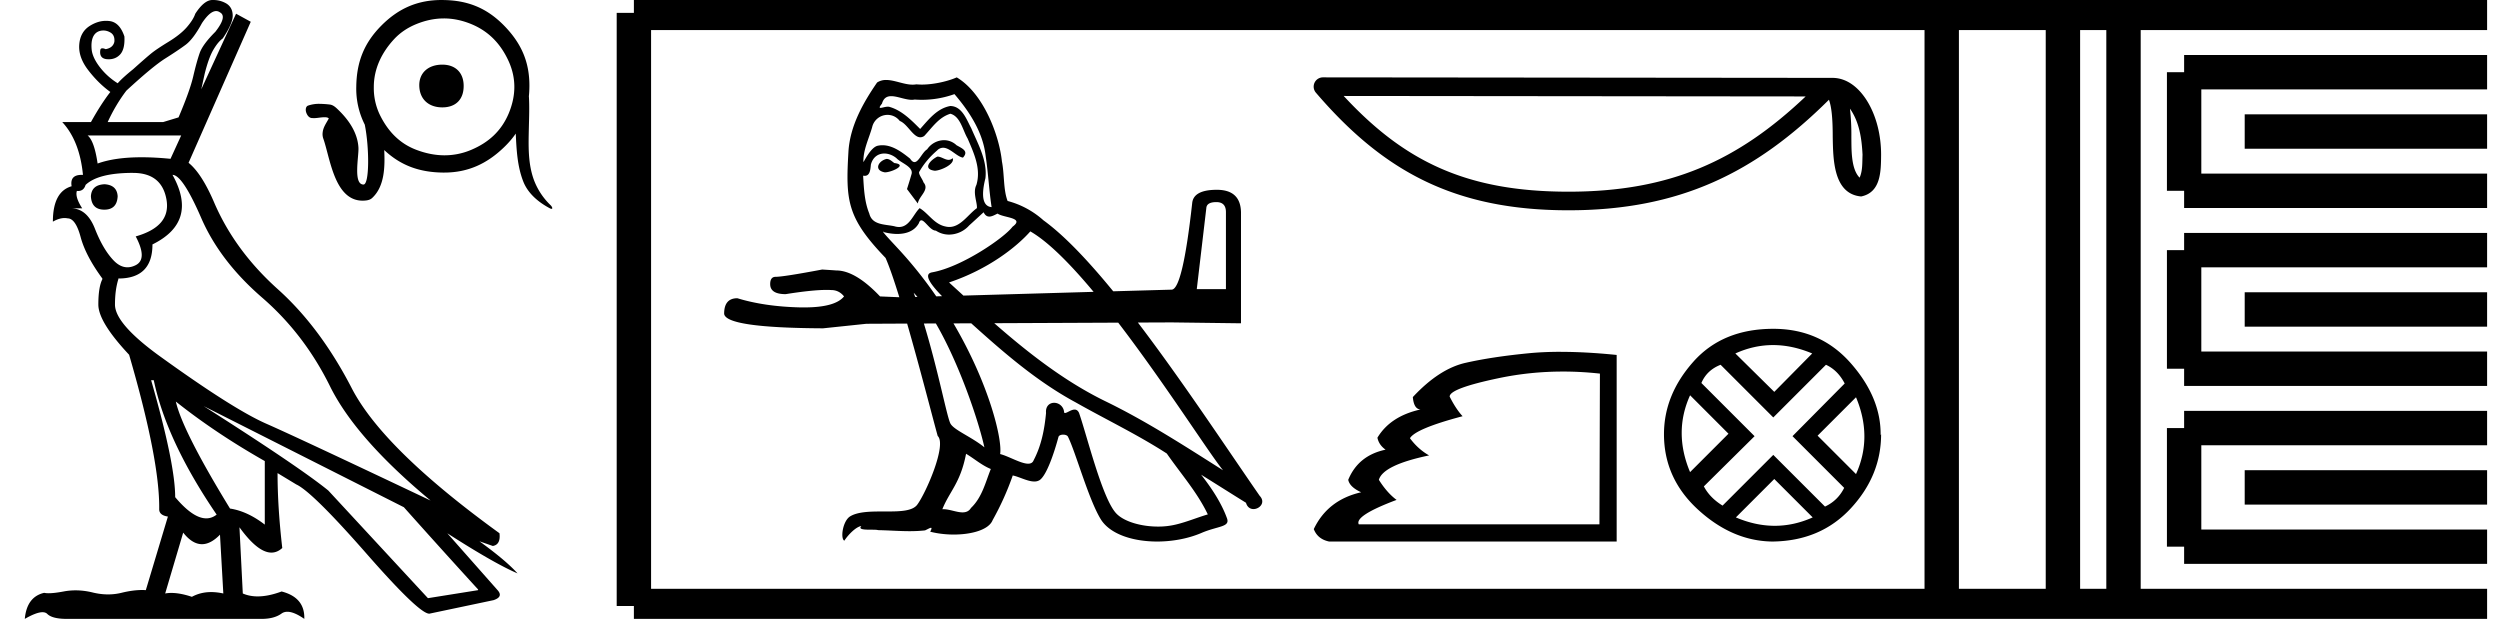 <svg xmlns="http://www.w3.org/2000/svg" width="72.71" height="18"><path d="M6.286.322q.06 0 .113.039.214.116-.136.564-.37.369-.457.622-.088.253-.185.67-.097.419-.428 1.197l-.447.136H3.132q.233-.506.544-.914.759-.7 1.128-.934.37-.233.593-.398.224-.166.477-.632.233-.35.412-.35zM5.27 3.939l-.311.68q-.454-.045-.84-.045-.775 0-1.28.182-.097-.661-.292-.817zm-2.237 1.42q-.37.02-.389.35.02.389.39.389.369 0 .388-.39-.02-.33-.389-.35zm.837-.33q.836 0 .972.777.136.778-.895 1.07.35.66 0 .836-.123.062-.24.062-.216 0-.411-.208-.302-.32-.535-.914-.233-.593-.7-.593h.33q-.213-.33-.155-.506l.034.002q.166 0 .219-.177.37-.35 1.38-.35zm1.147.057q.292 0 .836 1.255.545 1.254 1.77 2.314t1.974 2.577q.749 1.517 2.927 3.326-3.812-1.809-4.784-2.237-.973-.428-3.15-2.003-1.246-.914-1.246-1.459 0-.427.098-.739V8.1q.992 0 .992-.991 1.342-.661.583-2.023zm-.545 5.971q.37 1.77 1.829 3.91-.139.109-.302.109-.385 0-.904-.616 0-.972-.7-3.403zm.642.622q1.148.914 2.587 1.731v1.848q-.506-.39-1.011-.467-1.381-2.256-1.576-3.112zm.214 3.812q.265.336.546.336.255 0 .524-.277l.097 1.711q-.185-.041-.354-.041-.308 0-.56.138-.34-.113-.597-.113-.096 0-.18.016l.524-1.77zm.603-3.676l5.815 2.937q1.128 1.264 2.159 2.392v.02l-1.459.233-2.898-3.131q-.836-.68-3.617-2.45zM6.202 0h-.037q-.233.01-.486.4-.058.174-.243.388-.185.214-.535.428-.35.214-.505.34-.156.127-.525.458-.312.252-.448.408-.31-.194-.525-.476-.214-.282-.233-.516-.02-.233.048-.37.069-.135.214-.165.04-.008.08-.008.103 0 .202.057.136.078.117.272-.039.175-.253.214-.058-.025-.095-.025-.05 0-.06.045-.04.252.194.272l.05.002q.2 0 .33-.138.145-.156.126-.525Q3.482.652 3.19.613 3.137.606 3.084.606q-.237 0-.468.144-.282.175-.311.544-.03.37.263.749.291.379.641.632-.272.35-.564.875H1.81q.506.545.603 1.536h-.04q-.346 0-.29.331-.545.156-.545 1.03.181-.105.34-.105.044 0 .088.009.233 0 .379.544.146.545.632 1.206v.02q-.117.233-.117.738 0 .506.895 1.459.895 3.073.875 4.493 0 .175.253.213l-.642 2.14q-.052-.004-.106-.004-.272 0-.604.082-.19.046-.388.046-.219 0-.448-.056-.253-.062-.497-.062-.177 0-.349.033-.272.051-.432.051-.08 0-.132-.012-.506.116-.564.758.337-.194.514-.194.089 0 .138.048.145.146.573.146h5.66q.37 0 .583-.156.071-.051.169-.051.194 0 .492.207.02-.622-.66-.797-.386.143-.696.143-.238 0-.433-.085l-.097-1.925q.532.736.93.736.17 0 .315-.134-.137-1.186-.137-2.178l.545.33q.467.215 2.052 2.024 1.52 1.734 1.814 1.734.013 0 .024-.004l1.847-.389q.292-.097.117-.291L13.01 15.51q1.362.875 2.042 1.167-.33-.37-1.108-.934l.389.136q.233-.039.194-.37-3.384-2.45-4.298-4.22-.914-1.77-2.149-2.878-1.235-1.108-1.838-2.49-.37-.874-.758-1.186L7.293.633 6.866.399 5.854 2.597l.098-.447q.116-.467.252-.7.137-.234.273-.331.291-.428.291-.661 0-.234-.175-.35Q6.413 0 6.201 0zm6.662 1.88c-.404 0-.674.234-.67.606.006.404.277.637.67.637s.627-.234.621-.637c-.005-.373-.239-.606-.621-.606zM12.91.536c.266 0 .531.055.798.165.511.211.856.578 1.084 1.076.231.507.215 1.02 0 1.53-.215.506-.583.838-1.084 1.05a1.98 1.98 0 0 1-.778.16c-.275 0-.55-.056-.823-.16-.509-.193-.846-.567-1.075-1.05a1.797 1.797 0 0 1-.16-.774c-.001-.535.233-1.009.59-1.394.176-.19.394-.335.645-.438.27-.11.536-.165.802-.165zM12.847 0c-.703 0-1.256.244-1.752.741-.507.509-.723 1.062-.733 1.776a2.32 2.32 0 0 0 .247 1.108c.133.652.14 1.742-.037 1.742-.308 0-.132-.819-.147-1.074-.025-.435-.282-.805-.587-1.099-.07-.068-.148-.144-.25-.154a2.8 2.8 0 0 0-.294-.02.975.975 0 0 0-.333.051c-.076.027-.079.134-.054.204.026.072.074.148.157.158l.063.003c.101 0 .201-.025.303-.026h.013c.042 0 .09.004.12.035-.068.128-.162.252-.178.402a.393.393 0 0 0 .015.176c.199.55.32 1.813 1.145 1.813.156 0 .23-.032.28-.079.366-.34.372-.916.35-1.393.484.455 1.03.646 1.705.655h.039c.691 0 1.242-.256 1.737-.733.135-.13.249-.262.344-.401.022.472.045.948.218 1.392.137.35.441.604.768.778a.139.139 0 0 0 .056.019c.04 0 .016-.062-.03-.107a1.986 1.986 0 0 1-.484-.734c-.176-.481-.158-1-.147-1.502.007-.307.02-.615.002-.922h-.002c.01-.094.015-.191.016-.292.008-.72-.242-1.268-.74-1.776-.507-.515-1.06-.733-1.777-.74L12.847 0zm14.417 4.554c-.202.097-.45.367-.075.412.18-.007.593-.195.518-.367a.166.166 0 0 1-.118.05c-.106 0-.215-.095-.325-.095zm-1.478.067c-.247.06-.375.33-.06.39l.017.001c.181 0 .675-.22.268-.27-.067-.046-.135-.12-.225-.12zm1.974-1.883c.442.517.833 1.118.908 1.808.075.495.097.99.172 1.478-.352-.03-.247-.577-.18-.84.06-.518-.218-.998-.413-1.456-.135-.247-.262-.638-.607-.645-.383.067-.63.39-.878.668-.255-.255-.526-.533-.878-.638a.177.177 0 0 0-.061-.01c-.08 0-.172.035-.214.035-.037 0-.037-.026.042-.123.048-.168.147-.218.27-.218.178 0 .406.106.599.106a.42.42 0 0 0 .084-.008 2.801 2.801 0 0 0 1.156-.158zm-.12.57c.292.075.36.48.502.72.18.42.398.878.255 1.351-.112.225.03.51.015.675-.25.176-.47.547-.802.547a.474.474 0 0 1-.113-.014c-.33-.067-.495-.383-.75-.533-.185.178-.294.548-.599.548a.464.464 0 0 1-.137-.022c-.277-.06-.645-.03-.728-.368-.142-.345-.157-.728-.18-1.103a.243.243 0 0 0 .046.005c.152 0 .166-.177.18-.328.058-.22.215-.321.39-.321.118 0 .244.046.352.134.128.142.518.255.436.48-.038.135-.083.277-.128.42l.315.42c.03-.217.353-.397.165-.615-.03-.098-.142-.225-.127-.3.135-.24.315-.45.525-.63a.241.241 0 0 1 .172-.077c.201 0 .403.263.578.287.173-.188-.015-.263-.187-.36a.526.526 0 0 0-.365-.147.602.602 0 0 0-.49.266c-.143.086-.243.371-.368.371-.04 0-.081-.028-.128-.1-.229-.184-.504-.39-.804-.39a.642.642 0 0 0-.134.014c-.212.044-.403.474-.42.474-.008-.353.157-.669.255-1.014a.459.459 0 0 1 .447-.357c.13 0 .261.055.356.177.223.083.387.475.597.475a.2.2 0 0 0 .116-.04c.232-.247.42-.54.758-.645zm7.737 2.57c.185 0 .278.097.278.291v2.24h-.848l.278-2.36c.009-.114.106-.171.292-.171zm-5.411.852c.53.305 1.176.962 1.84 1.758l-3.786.109-.418-.382c1.14-.382 1.959-1.028 2.364-1.485zm-1.358-.556c.045.094.103.125.165.125.08 0 .167-.053.24-.087.18.127.803.112.435.383-.233.315-1.476 1.174-2.34 1.326-.295.052.038.433.29.693l-.168.005c-.33-.479-.71-.96-1.144-1.424-.08-.088-.433-.459-.402-.459.004 0 .012.005.027.016.118.031.252.052.384.052.253 0 .5-.078.63-.314.019-.06.043-.082.072-.082.103 0 .258.3.422.3a.69.69 0 0 0 .386.115.79.79 0 0 0 .582-.266c.143-.128.278-.255.42-.383zm-2.034 2.341c.037.038.073.078.109.12l-.066.002-.043-.122zm.645.893c.68 1.169 1.238 2.819 1.411 3.602-.368-.3-.87-.495-.983-.683-.1-.161-.343-1.49-.777-2.918l.349-.001zm5.303-.024c1.357 1.77 2.648 3.803 3.049 4.294-1.126-.713-2.236-1.433-3.444-2.019-1.168-.573-2.219-1.392-3.21-2.259l3.605-.016zm-4.425 3.814c.24.142.458.337.72.442-.157.39-.254.826-.577 1.133-.06.098-.147.129-.246.129-.17 0-.378-.092-.551-.092a.44.44 0 0 0-.036.001c.21-.525.525-.758.69-1.613zm.15-3.795c.945.852 1.91 1.691 3.04 2.301.877.496 1.8.938 2.648 1.486.405.585.886 1.126 1.193 1.771-.307.09-.608.218-.923.293a2.168 2.168 0 0 1-.527.061c-.495 0-.994-.147-1.214-.384-.405-.428-.848-2.251-1.08-2.919-.033-.075-.08-.1-.131-.1-.101 0-.219.099-.277.099-.012 0-.021-.004-.027-.014a.293.293 0 0 0-.29-.282c-.132 0-.254.096-.236.297-.045.473-.135.946-.36 1.373-.027.073-.085.101-.16.101-.214 0-.572-.22-.815-.28.069-.41-.308-2.017-1.357-3.8l.517-.003zm-.42-7.153c-.236.105-.649.21-1.02.21-.053 0-.106-.003-.158-.007a.603.603 0 0 1-.107.009c-.252 0-.524-.136-.769-.136a.466.466 0 0 0-.264.074c-.413.6-.788 1.268-.833 2.011-.083 1.426-.045 1.92 1.08 3.091.114.258.252.665.4 1.143l-.561-.024c-.477-.503-.902-.755-1.273-.755-.132-.01-.27-.018-.41-.027-.752.142-1.203.212-1.353.212-.106 0-.159.071-.159.212 0 .195.15.292.45.292.517-.082.913-.123 1.188-.123.05 0 .096.001.138.004.15 0 .274.062.372.185-.173.214-.559.32-1.158.32l-.142-.001c-.68-.018-1.28-.106-1.802-.266-.257 0-.385.15-.385.451.027.274.986.415 2.877.424l1.26-.132 1.185-.006c.366 1.27.737 2.72.889 3.269.27.255-.338 1.65-.593 1.996-.139.191-.504.2-.897.2h-.13c-.353 0-.71.008-.931.145-.21.135-.285.638-.165.705.112-.172.337-.405.495-.427-.15.157.375.082.488.12.303.005.61.03.918.03.149 0 .298-.006.447-.023.068-.03.14-.075.172-.075.024 0 .024.027-.022.113.213.055.451.083.685.083.525 0 1.022-.14 1.131-.42a8.15 8.15 0 0 0 .585-1.299c.192.04.433.176.626.176a.284.284 0 0 0 .155-.04c.21-.144.428-.811.548-1.254.011-.046.074-.069.137-.069.06 0 .122.021.14.061.225.45.6 1.831.96 2.41.272.427.931.638 1.632.638.441 0 .9-.083 1.288-.249.487-.21.847-.165.742-.435-.165-.45-.45-.878-.75-1.26.435.27.87.547 1.306.817.036.131.126.183.218.183.177 0 .362-.193.18-.385-.97-1.4-2.263-3.36-3.543-5.04l.984-.004 2.015.026V6.17c-.01-.433-.244-.65-.703-.65-.45 0-.69.129-.716.385-.185 1.67-.384 2.51-.596 2.519l-1.701.048c-.722-.883-1.42-1.623-2.029-2.064a2.525 2.525 0 0 0-1.043-.563c-.127-.33-.09-.773-.165-1.148-.075-.743-.525-1.973-1.313-2.446zm25.977.91c.276.392.343.876.366 1.342-.01.22.007.458-.085.665-.258-.257-.235-.85-.24-1.183a6.65 6.65 0 0 0-.041-.824zM39.08 2.791l13.436.014c-1.963 1.86-3.931 2.77-6.898 2.77-2.978 0-4.78-.887-6.538-2.784zm-.603-.541a.27.27 0 0 0-.205.446c1.952 2.278 4.023 3.42 7.346 3.42 3.235 0 5.444-1.097 7.575-3.215.074.203.11.522.11 1.083.013.624.009 1.658.827 1.73.576-.118.576-.734.58-1.212 0-.59-.145-1.123-.385-1.529-.24-.406-.596-.708-1.028-.708l-14.82-.015zm6.98 8.556q.531 0 1.075.06l-.014 4.383h-7q-.125-.25 1.1-.71-.279-.208-.515-.584.125-.431 1.461-.71-.32-.18-.557-.5.167-.279 1.531-.64-.195-.21-.376-.571 0-.237 1.427-.536.915-.192 1.868-.192zm-.061-.574q-.503 0-.938.042-1.071.105-1.836.279-.766.174-1.531.995.028.347.222.361-.876.195-1.252.821.042.21.237.348-.793.167-1.086.877.042.209.376.362-.974.222-1.378 1.071.112.292.446.362h8.363v-5.427q-.886-.09-1.623-.09zm6.171-.196q.559 0 1.139.244l-1.103 1.117-1.132-1.117q.538-.244 1.096-.244zm-2.413 1.46l1.117 1.118-1.117 1.117q-.487-1.16 0-2.234zm4.826.058q.487 1.16 0 2.234l-1.117-1.117 1.117-1.117zm-.874-.945q.344.157.545.544l-1.518 1.532 1.503 1.504q-.186.372-.558.544l-1.504-1.503-1.475 1.475q-.372-.23-.544-.559l1.475-1.46-1.547-1.547q.158-.373.559-.53l1.532 1.532 1.532-1.532zm-1.503 3.322l1.117 1.117q-.544.244-1.103.244-.558 0-1.131-.244l1.117-1.117zm-.029-4.368q-1.475 0-2.327.96-.852.96-.852 2.105 0 1.289.995 2.198.996.91 2.156.924 1.403-.014 2.284-.967.88-.952.88-2.155l-.014.029q.014-1.089-.866-2.091-.881-1.003-2.256-1.003z"/><path d="M18.436.375v17.25m0-17.25h2.625m-2.625 17.25h2.625m0-17.25h33.65m-33.65 17.25h33.65M54.71.375h17.625M54.71 17.625h17.625M56.473.375v17.25M59.998.375v17.25M61.76.375v17.25M63.523 2.1h8.812m-8.812 3.45h8.812M63.523 2.1v3.45m1.762-1.725h7.05m-8.812 3.45h8.812m-8.812 3.45h8.812m-8.812-3.45v3.45M65.285 9h7.05m-8.812 3.45h8.812m-8.812 3.45h8.812m-8.812-3.45v3.45m1.762-1.725h7.05" fill="none" stroke="#000"/></svg>